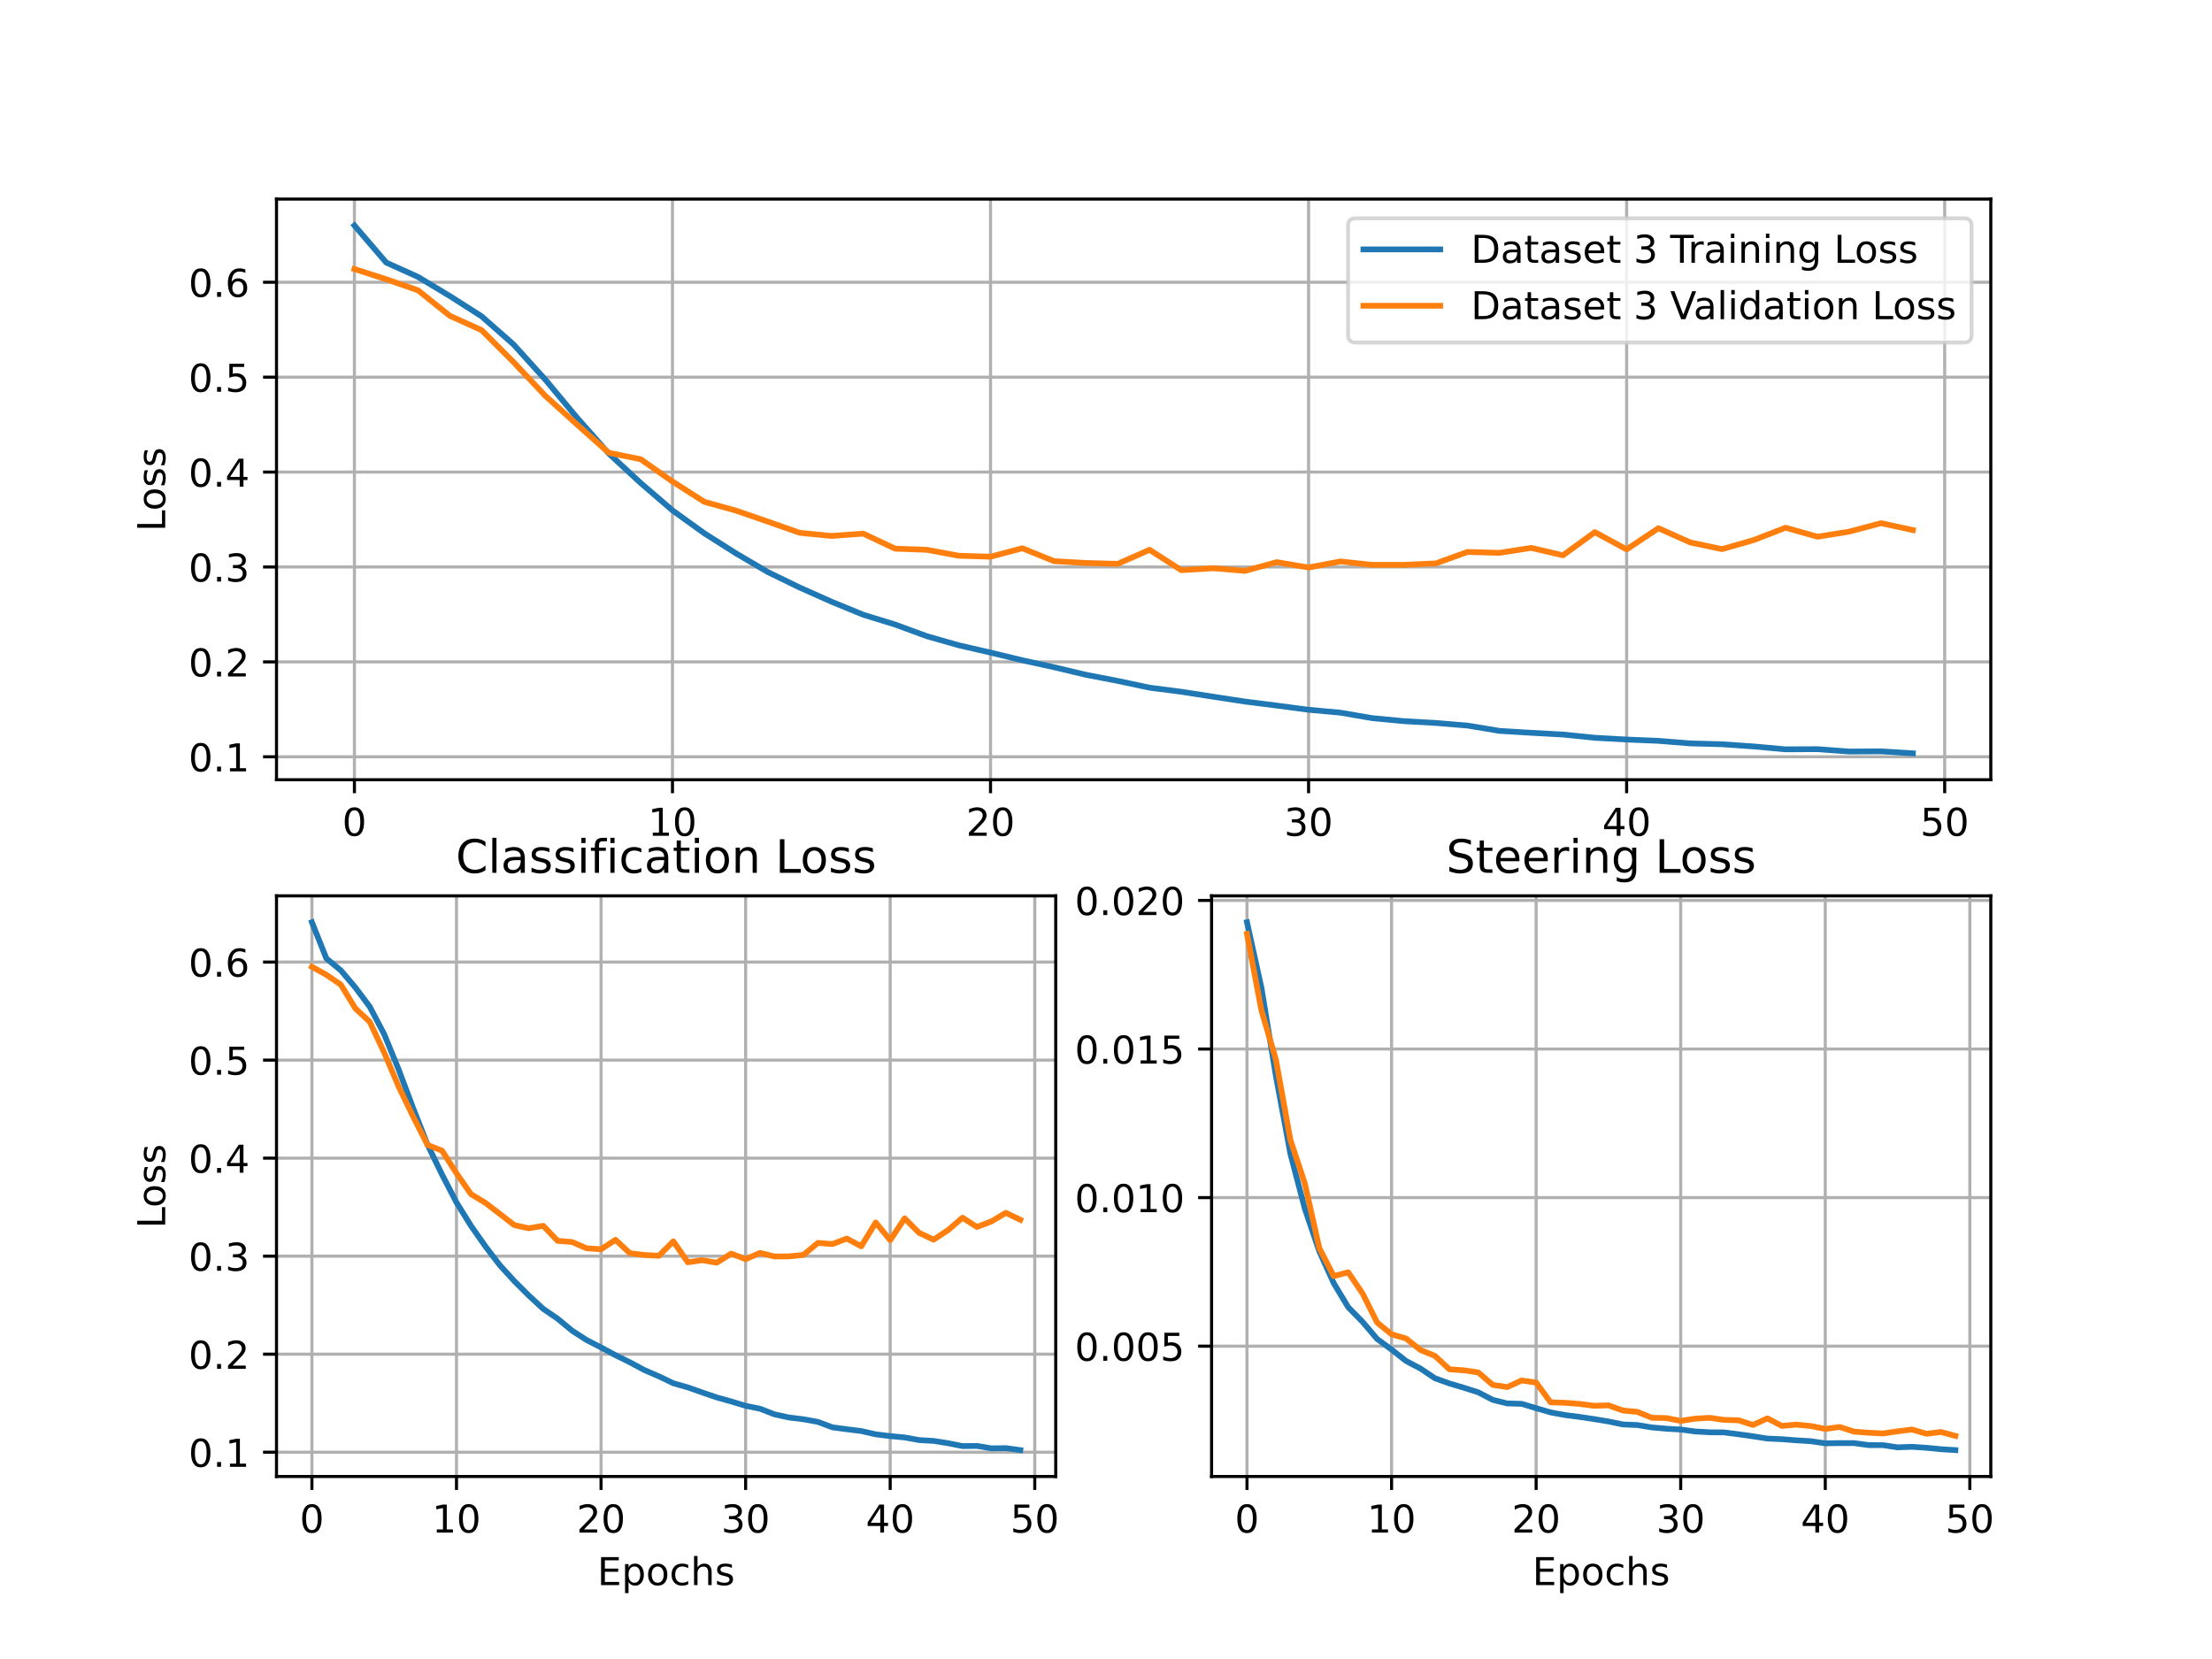 <?xml version="1.0" encoding="UTF-8" standalone="no"?>
<svg
   xmlns:dc="http://purl.org/dc/elements/1.1/"
   xmlns:cc="http://creativecommons.org/ns#"
   xmlns:rdf="http://www.w3.org/1999/02/22-rdf-syntax-ns#"
   xmlns:svg="http://www.w3.org/2000/svg"
   xmlns="http://www.w3.org/2000/svg"
   xmlns:xlink="http://www.w3.org/1999/xlink"
   xmlns:sodipodi="http://sodipodi.sourceforge.net/DTD/sodipodi-0.dtd"
   xmlns:inkscape="http://www.inkscape.org/namespaces/inkscape"
   inkscape:version="1.0 (1.0+r73+1)"
   sodipodi:docname="categoricalcrossds32nn.svg"
   id="svg980"
   width="576pt"
   viewBox="0 0 576 432"
   version="1.1"
   height="432pt">
  <sodipodi:namedview
     inkscape:current-layer="svg980"
     inkscape:window-maximized="0"
     inkscape:window-y="0"
     inkscape:window-x="0"
     inkscape:cy="288"
     inkscape:cx="384"
     inkscape:zoom="1.0607639"
     showgrid="false"
     id="namedview982"
     inkscape:window-height="500"
     inkscape:window-width="758"
     inkscape:pageshadow="2"
     inkscape:pageopacity="0"
     guidetolerance="10"
     gridtolerance="10"
     objecttolerance="10"
     borderopacity="1"
     bordercolor="#666666"
     pagecolor="#ffffff" />
  <defs
     id="defs4">
    <style
       id="style2"
       type="text/css">
*{stroke-linecap:butt;stroke-linejoin:round;}
  </style>
  </defs>
  <g
     id="figure_1">
    <g
       id="patch_1">
      <path
         id="path6"
         style="fill:#ffffff;"
         d="M 0 432  L 576 432  L 576 0  L 0 0  z " />
    </g>
    <g
       id="axes_1">
      <g
         id="patch_2">
        <path
           id="path9"
           style="fill:#ffffff;"
           d="M 72 203.04  L 518.4 203.04  L 518.4 51.84  L 72 51.84  z " />
      </g>
      <g
         id="matplotlib.axis_1">
        <g
           id="xtick_1">
          <g
             id="line2d_1">
            <path
               id="path12"
               style="fill:none;stroke:#b0b0b0;stroke-linecap:square;stroke-width:0.8;"
               d="M 92.291 203.04  L 92.291 51.84  "
               clip-path="url(#p32a6ab50cc)" />
          </g>
          <g
             id="line2d_2">
            <defs
               id="defs16">
              <path
                 style="stroke:#000000;stroke-width:0.8;"
                 id="m40d3f64035"
                 d="M 0 0  L 0 3.5  " />
            </defs>
            <g
               id="g20">
              <use
                 id="use18"
                 y="203.04"
                 xlink:href="#m40d3f64035"
                 x="92.291"
                 style="stroke:#000000;stroke-width:0.8;" />
            </g>
          </g>
          <g
             id="text_1">
            <!-- 0 -->
            <defs
               id="defs24">
              <path
                 id="DejaVuSans-48"
                 d="M 31.781 66.406  Q 24.172 66.406 20.328 58.906  Q 16.5 51.422 16.5 36.375  Q 16.5 21.391 20.328 13.891  Q 24.172 6.391 31.781 6.391  Q 39.453 6.391 43.281 13.891  Q 47.125 21.391 47.125 36.375  Q 47.125 51.422 43.281 58.906  Q 39.453 66.406 31.781 66.406  z M 31.781 74.219  Q 44.047 74.219 50.516 64.516  Q 56.984 54.828 56.984 36.375  Q 56.984 17.969 50.516 8.266  Q 44.047 -1.422 31.781 -1.422  Q 19.531 -1.422 13.062 8.266  Q 6.594 17.969 6.594 36.375  Q 6.594 54.828 13.062 64.516  Q 19.531 74.219 31.781 74.219  z " />
            </defs>
            <g
               id="g28"
               transform="translate(89.11 217.638)scale(0.1 -0.1)">
              <use
                 id="use26"
                 xlink:href="#DejaVuSans-48" />
            </g>
          </g>
        </g>
        <g
           id="xtick_2">
          <g
             id="line2d_3">
            <path
               id="path32"
               style="fill:none;stroke:#b0b0b0;stroke-linecap:square;stroke-width:0.8;"
               d="M 175.111 203.04  L 175.111 51.84  "
               clip-path="url(#p32a6ab50cc)" />
          </g>
          <g
             id="line2d_4">
            <g
               id="g37">
              <use
                 id="use35"
                 y="203.04"
                 xlink:href="#m40d3f64035"
                 x="175.111"
                 style="stroke:#000000;stroke-width:0.8;" />
            </g>
          </g>
          <g
             id="text_2">
            <!-- 10 -->
            <defs
               id="defs41">
              <path
                 id="DejaVuSans-49"
                 d="M 12.406 8.297  L 28.516 8.297  L 28.516 63.922  L 10.984 60.406  L 10.984 69.391  L 28.422 72.906  L 38.281 72.906  L 38.281 8.297  L 54.391 8.297  L 54.391 0  L 12.406 0  z " />
            </defs>
            <g
               id="g47"
               transform="translate(168.748 217.638)scale(0.1 -0.1)">
              <use
                 id="use43"
                 xlink:href="#DejaVuSans-49" />
              <use
                 id="use45"
                 xlink:href="#DejaVuSans-48"
                 x="63.623" />
            </g>
          </g>
        </g>
        <g
           id="xtick_3">
          <g
             id="line2d_5">
            <path
               id="path51"
               style="fill:none;stroke:#b0b0b0;stroke-linecap:square;stroke-width:0.8;"
               d="M 257.931 203.04  L 257.931 51.84  "
               clip-path="url(#p32a6ab50cc)" />
          </g>
          <g
             id="line2d_6">
            <g
               id="g56">
              <use
                 id="use54"
                 y="203.04"
                 xlink:href="#m40d3f64035"
                 x="257.931"
                 style="stroke:#000000;stroke-width:0.8;" />
            </g>
          </g>
          <g
             id="text_3">
            <!-- 20 -->
            <defs
               id="defs60">
              <path
                 id="DejaVuSans-50"
                 d="M 19.188 8.297  L 53.609 8.297  L 53.609 0  L 7.328 0  L 7.328 8.297  Q 12.938 14.109 22.625 23.891  Q 32.328 33.688 34.812 36.531  Q 39.547 41.844 41.422 45.531  Q 43.312 49.219 43.312 52.781  Q 43.312 58.594 39.234 62.25  Q 35.156 65.922 28.609 65.922  Q 23.969 65.922 18.812 64.312  Q 13.672 62.703 7.812 59.422  L 7.812 69.391  Q 13.766 71.781 18.938 73  Q 24.125 74.219 28.422 74.219  Q 39.75 74.219 46.484 68.547  Q 53.219 62.891 53.219 53.422  Q 53.219 48.922 51.531 44.891  Q 49.859 40.875 45.406 35.406  Q 44.188 33.984 37.641 27.219  Q 31.109 20.453 19.188 8.297  z " />
            </defs>
            <g
               id="g66"
               transform="translate(251.568 217.638)scale(0.1 -0.1)">
              <use
                 id="use62"
                 xlink:href="#DejaVuSans-50" />
              <use
                 id="use64"
                 xlink:href="#DejaVuSans-48"
                 x="63.623" />
            </g>
          </g>
        </g>
        <g
           id="xtick_4">
          <g
             id="line2d_7">
            <path
               id="path70"
               style="fill:none;stroke:#b0b0b0;stroke-linecap:square;stroke-width:0.8;"
               d="M 340.751 203.04  L 340.751 51.84  "
               clip-path="url(#p32a6ab50cc)" />
          </g>
          <g
             id="line2d_8">
            <g
               id="g75">
              <use
                 id="use73"
                 y="203.04"
                 xlink:href="#m40d3f64035"
                 x="340.751"
                 style="stroke:#000000;stroke-width:0.8;" />
            </g>
          </g>
          <g
             id="text_4">
            <!-- 30 -->
            <defs
               id="defs79">
              <path
                 id="DejaVuSans-51"
                 d="M 40.578 39.312  Q 47.656 37.797 51.625 33  Q 55.609 28.219 55.609 21.188  Q 55.609 10.406 48.188 4.484  Q 40.766 -1.422 27.094 -1.422  Q 22.516 -1.422 17.656 -0.516  Q 12.797 0.391 7.625 2.203  L 7.625 11.719  Q 11.719 9.328 16.594 8.109  Q 21.484 6.891 26.812 6.891  Q 36.078 6.891 40.938 10.547  Q 45.797 14.203 45.797 21.188  Q 45.797 27.641 41.281 31.266  Q 36.766 34.906 28.719 34.906  L 20.219 34.906  L 20.219 43.016  L 29.109 43.016  Q 36.375 43.016 40.234 45.922  Q 44.094 48.828 44.094 54.297  Q 44.094 59.906 40.109 62.906  Q 36.141 65.922 28.719 65.922  Q 24.656 65.922 20.016 65.031  Q 15.375 64.156 9.812 62.312  L 9.812 71.094  Q 15.438 72.656 20.344 73.438  Q 25.25 74.219 29.594 74.219  Q 40.828 74.219 47.359 69.109  Q 53.906 64.016 53.906 55.328  Q 53.906 49.266 50.438 45.094  Q 46.969 40.922 40.578 39.312  z " />
            </defs>
            <g
               id="g85"
               transform="translate(334.389 217.638)scale(0.1 -0.1)">
              <use
                 id="use81"
                 xlink:href="#DejaVuSans-51" />
              <use
                 id="use83"
                 xlink:href="#DejaVuSans-48"
                 x="63.623" />
            </g>
          </g>
        </g>
        <g
           id="xtick_5">
          <g
             id="line2d_9">
            <path
               id="path89"
               style="fill:none;stroke:#b0b0b0;stroke-linecap:square;stroke-width:0.8;"
               d="M 423.571 203.04  L 423.571 51.84  "
               clip-path="url(#p32a6ab50cc)" />
          </g>
          <g
             id="line2d_10">
            <g
               id="g94">
              <use
                 id="use92"
                 y="203.04"
                 xlink:href="#m40d3f64035"
                 x="423.571"
                 style="stroke:#000000;stroke-width:0.8;" />
            </g>
          </g>
          <g
             id="text_5">
            <!-- 40 -->
            <defs
               id="defs98">
              <path
                 id="DejaVuSans-52"
                 d="M 37.797 64.312  L 12.891 25.391  L 37.797 25.391  z M 35.203 72.906  L 47.609 72.906  L 47.609 25.391  L 58.016 25.391  L 58.016 17.188  L 47.609 17.188  L 47.609 0  L 37.797 0  L 37.797 17.188  L 4.891 17.188  L 4.891 26.703  z " />
            </defs>
            <g
               id="g104"
               transform="translate(417.209 217.638)scale(0.1 -0.1)">
              <use
                 id="use100"
                 xlink:href="#DejaVuSans-52" />
              <use
                 id="use102"
                 xlink:href="#DejaVuSans-48"
                 x="63.623" />
            </g>
          </g>
        </g>
        <g
           id="xtick_6">
          <g
             id="line2d_11">
            <path
               id="path108"
               style="fill:none;stroke:#b0b0b0;stroke-linecap:square;stroke-width:0.8;"
               d="M 506.391 203.04  L 506.391 51.84  "
               clip-path="url(#p32a6ab50cc)" />
          </g>
          <g
             id="line2d_12">
            <g
               id="g113">
              <use
                 id="use111"
                 y="203.04"
                 xlink:href="#m40d3f64035"
                 x="506.391"
                 style="stroke:#000000;stroke-width:0.8;" />
            </g>
          </g>
          <g
             id="text_6">
            <!-- 50 -->
            <defs
               id="defs117">
              <path
                 id="DejaVuSans-53"
                 d="M 10.797 72.906  L 49.516 72.906  L 49.516 64.594  L 19.828 64.594  L 19.828 46.734  Q 21.969 47.469 24.109 47.828  Q 26.266 48.188 28.422 48.188  Q 40.625 48.188 47.75 41.5  Q 54.891 34.812 54.891 23.391  Q 54.891 11.625 47.562 5.094  Q 40.234 -1.422 26.906 -1.422  Q 22.312 -1.422 17.547 -0.641  Q 12.797 0.141 7.719 1.703  L 7.719 11.625  Q 12.109 9.234 16.797 8.062  Q 21.484 6.891 26.703 6.891  Q 35.156 6.891 40.078 11.328  Q 45.016 15.766 45.016 23.391  Q 45.016 31 40.078 35.438  Q 35.156 39.891 26.703 39.891  Q 22.75 39.891 18.812 39.016  Q 14.891 38.141 10.797 36.281  z " />
            </defs>
            <g
               id="g123"
               transform="translate(500.029 217.638)scale(0.1 -0.1)">
              <use
                 id="use119"
                 xlink:href="#DejaVuSans-53" />
              <use
                 id="use121"
                 xlink:href="#DejaVuSans-48"
                 x="63.623" />
            </g>
          </g>
        </g>
      </g>
      <g
         id="matplotlib.axis_2">
        <g
           id="ytick_1">
          <g
             id="line2d_13">
            <path
               id="path128"
               style="fill:none;stroke:#b0b0b0;stroke-linecap:square;stroke-width:0.8;"
               d="M 72 197.064  L 518.4 197.064  "
               clip-path="url(#p32a6ab50cc)" />
          </g>
          <g
             id="line2d_14">
            <defs
               id="defs132">
              <path
                 style="stroke:#000000;stroke-width:0.8;"
                 id="mc86129091d"
                 d="M 0 0  L -3.5 0  " />
            </defs>
            <g
               id="g136">
              <use
                 id="use134"
                 y="197.064"
                 xlink:href="#mc86129091d"
                 x="72"
                 style="stroke:#000000;stroke-width:0.8;" />
            </g>
          </g>
          <g
             id="text_7">
            <!-- 0.1 -->
            <defs
               id="defs140">
              <path
                 id="DejaVuSans-46"
                 d="M 10.688 12.406  L 21 12.406  L 21 0  L 10.688 0  z " />
            </defs>
            <g
               id="g148"
               transform="translate(49.097 200.864)scale(0.1 -0.1)">
              <use
                 id="use142"
                 xlink:href="#DejaVuSans-48" />
              <use
                 id="use144"
                 xlink:href="#DejaVuSans-46"
                 x="63.623" />
              <use
                 id="use146"
                 xlink:href="#DejaVuSans-49"
                 x="95.41" />
            </g>
          </g>
        </g>
        <g
           id="ytick_2">
          <g
             id="line2d_15">
            <path
               id="path152"
               style="fill:none;stroke:#b0b0b0;stroke-linecap:square;stroke-width:0.8;"
               d="M 72 172.352  L 518.4 172.352  "
               clip-path="url(#p32a6ab50cc)" />
          </g>
          <g
             id="line2d_16">
            <g
               id="g157">
              <use
                 id="use155"
                 y="172.352"
                 xlink:href="#mc86129091d"
                 x="72"
                 style="stroke:#000000;stroke-width:0.8;" />
            </g>
          </g>
          <g
             id="text_8">
            <!-- 0.2 -->
            <g
               id="g166"
               transform="translate(49.097 176.151)scale(0.1 -0.1)">
              <use
                 id="use160"
                 xlink:href="#DejaVuSans-48" />
              <use
                 id="use162"
                 xlink:href="#DejaVuSans-46"
                 x="63.623" />
              <use
                 id="use164"
                 xlink:href="#DejaVuSans-50"
                 x="95.41" />
            </g>
          </g>
        </g>
        <g
           id="ytick_3">
          <g
             id="line2d_17">
            <path
               id="path170"
               style="fill:none;stroke:#b0b0b0;stroke-linecap:square;stroke-width:0.8;"
               d="M 72 147.639  L 518.4 147.639  "
               clip-path="url(#p32a6ab50cc)" />
          </g>
          <g
             id="line2d_18">
            <g
               id="g175">
              <use
                 id="use173"
                 y="147.639"
                 xlink:href="#mc86129091d"
                 x="72"
                 style="stroke:#000000;stroke-width:0.8;" />
            </g>
          </g>
          <g
             id="text_9">
            <!-- 0.3 -->
            <g
               id="g184"
               transform="translate(49.097 151.438)scale(0.1 -0.1)">
              <use
                 id="use178"
                 xlink:href="#DejaVuSans-48" />
              <use
                 id="use180"
                 xlink:href="#DejaVuSans-46"
                 x="63.623" />
              <use
                 id="use182"
                 xlink:href="#DejaVuSans-51"
                 x="95.41" />
            </g>
          </g>
        </g>
        <g
           id="ytick_4">
          <g
             id="line2d_19">
            <path
               id="path188"
               style="fill:none;stroke:#b0b0b0;stroke-linecap:square;stroke-width:0.8;"
               d="M 72 122.926  L 518.4 122.926  "
               clip-path="url(#p32a6ab50cc)" />
          </g>
          <g
             id="line2d_20">
            <g
               id="g193">
              <use
                 id="use191"
                 y="122.926"
                 xlink:href="#mc86129091d"
                 x="72"
                 style="stroke:#000000;stroke-width:0.8;" />
            </g>
          </g>
          <g
             id="text_10">
            <!-- 0.4 -->
            <g
               id="g202"
               transform="translate(49.097 126.725)scale(0.1 -0.1)">
              <use
                 id="use196"
                 xlink:href="#DejaVuSans-48" />
              <use
                 id="use198"
                 xlink:href="#DejaVuSans-46"
                 x="63.623" />
              <use
                 id="use200"
                 xlink:href="#DejaVuSans-52"
                 x="95.41" />
            </g>
          </g>
        </g>
        <g
           id="ytick_5">
          <g
             id="line2d_21">
            <path
               id="path206"
               style="fill:none;stroke:#b0b0b0;stroke-linecap:square;stroke-width:0.8;"
               d="M 72 98.213  L 518.4 98.213  "
               clip-path="url(#p32a6ab50cc)" />
          </g>
          <g
             id="line2d_22">
            <g
               id="g211">
              <use
                 id="use209"
                 y="98.213"
                 xlink:href="#mc86129091d"
                 x="72"
                 style="stroke:#000000;stroke-width:0.8;" />
            </g>
          </g>
          <g
             id="text_11">
            <!-- 0.5 -->
            <g
               id="g220"
               transform="translate(49.097 102.012)scale(0.1 -0.1)">
              <use
                 id="use214"
                 xlink:href="#DejaVuSans-48" />
              <use
                 id="use216"
                 xlink:href="#DejaVuSans-46"
                 x="63.623" />
              <use
                 id="use218"
                 xlink:href="#DejaVuSans-53"
                 x="95.41" />
            </g>
          </g>
        </g>
        <g
           id="ytick_6">
          <g
             id="line2d_23">
            <path
               id="path224"
               style="fill:none;stroke:#b0b0b0;stroke-linecap:square;stroke-width:0.8;"
               d="M 72 73.5  L 518.4 73.5  "
               clip-path="url(#p32a6ab50cc)" />
          </g>
          <g
             id="line2d_24">
            <g
               id="g229">
              <use
                 id="use227"
                 y="73.5"
                 xlink:href="#mc86129091d"
                 x="72"
                 style="stroke:#000000;stroke-width:0.8;" />
            </g>
          </g>
          <g
             id="text_12">
            <!-- 0.6 -->
            <defs
               id="defs233">
              <path
                 id="DejaVuSans-54"
                 d="M 33.016 40.375  Q 26.375 40.375 22.484 35.828  Q 18.609 31.297 18.609 23.391  Q 18.609 15.531 22.484 10.953  Q 26.375 6.391 33.016 6.391  Q 39.656 6.391 43.531 10.953  Q 47.406 15.531 47.406 23.391  Q 47.406 31.297 43.531 35.828  Q 39.656 40.375 33.016 40.375  z M 52.594 71.297  L 52.594 62.312  Q 48.875 64.062 45.094 64.984  Q 41.312 65.922 37.594 65.922  Q 27.828 65.922 22.672 59.328  Q 17.531 52.734 16.797 39.406  Q 19.672 43.656 24.016 45.922  Q 28.375 48.188 33.594 48.188  Q 44.578 48.188 50.953 41.516  Q 57.328 34.859 57.328 23.391  Q 57.328 12.156 50.688 5.359  Q 44.047 -1.422 33.016 -1.422  Q 20.359 -1.422 13.672 8.266  Q 6.984 17.969 6.984 36.375  Q 6.984 53.656 15.188 63.938  Q 23.391 74.219 37.203 74.219  Q 40.922 74.219 44.703 73.484  Q 48.484 72.75 52.594 71.297  z " />
            </defs>
            <g
               id="g241"
               transform="translate(49.097 77.299)scale(0.1 -0.1)">
              <use
                 id="use235"
                 xlink:href="#DejaVuSans-48" />
              <use
                 id="use237"
                 xlink:href="#DejaVuSans-46"
                 x="63.623" />
              <use
                 id="use239"
                 xlink:href="#DejaVuSans-54"
                 x="95.41" />
            </g>
          </g>
        </g>
        <g
           id="text_13">
          <!-- Loss -->
          <defs
             id="defs248">
            <path
               id="DejaVuSans-76"
               d="M 9.812 72.906  L 19.672 72.906  L 19.672 8.297  L 55.172 8.297  L 55.172 0  L 9.812 0  z " />
            <path
               id="DejaVuSans-111"
               d="M 30.609 48.391  Q 23.391 48.391 19.188 42.75  Q 14.984 37.109 14.984 27.297  Q 14.984 17.484 19.156 11.844  Q 23.344 6.203 30.609 6.203  Q 37.797 6.203 41.984 11.859  Q 46.188 17.531 46.188 27.297  Q 46.188 37.016 41.984 42.703  Q 37.797 48.391 30.609 48.391  z M 30.609 56  Q 42.328 56 49.016 48.375  Q 55.719 40.766 55.719 27.297  Q 55.719 13.875 49.016 6.219  Q 42.328 -1.422 30.609 -1.422  Q 18.844 -1.422 12.172 6.219  Q 5.516 13.875 5.516 27.297  Q 5.516 40.766 12.172 48.375  Q 18.844 56 30.609 56  z " />
            <path
               id="DejaVuSans-115"
               d="M 44.281 53.078  L 44.281 44.578  Q 40.484 46.531 36.375 47.5  Q 32.281 48.484 27.875 48.484  Q 21.188 48.484 17.844 46.438  Q 14.5 44.391 14.5 40.281  Q 14.5 37.156 16.891 35.375  Q 19.281 33.594 26.516 31.984  L 29.594 31.297  Q 39.156 29.25 43.188 25.516  Q 47.219 21.781 47.219 15.094  Q 47.219 7.469 41.188 3.016  Q 35.156 -1.422 24.609 -1.422  Q 20.219 -1.422 15.453 -0.562  Q 10.688 0.297 5.422 2  L 5.422 11.281  Q 10.406 8.688 15.234 7.391  Q 20.062 6.109 24.812 6.109  Q 31.156 6.109 34.562 8.281  Q 37.984 10.453 37.984 14.406  Q 37.984 18.062 35.516 20.016  Q 33.062 21.969 24.703 23.781  L 21.578 24.516  Q 13.234 26.266 9.516 29.906  Q 5.812 33.547 5.812 39.891  Q 5.812 47.609 11.281 51.797  Q 16.75 56 26.812 56  Q 31.781 56 36.172 55.266  Q 40.578 54.547 44.281 53.078  z " />
          </defs>
          <g
             id="g258"
             transform="translate(43.017 138.407)rotate(-90)scale(0.1 -0.1)">
            <use
               id="use250"
               xlink:href="#DejaVuSans-76" />
            <use
               id="use252"
               xlink:href="#DejaVuSans-111"
               x="53.963" />
            <use
               id="use254"
               xlink:href="#DejaVuSans-115"
               x="115.145" />
            <use
               id="use256"
               xlink:href="#DejaVuSans-115"
               x="167.244" />
          </g>
        </g>
      </g>
      <g
         id="line2d_25">
        <path
           id="path262"
           style="fill:none;stroke:#1f77b4;stroke-linecap:square;stroke-width:1.5;"
           d="M 92.291 58.713  L 100.573 68.374  L 108.855 72.115  L 117.137 77.089  L 125.419 82.377  L 133.701 89.67  L 141.983 98.828  L 150.265 108.785  L 158.547 118.114  L 166.829 125.771  L 175.111 132.904  L 183.393 138.865  L 191.675 144.111  L 199.957 148.971  L 208.239 152.995  L 216.521 156.68  L 224.803 160.082  L 233.085 162.629  L 241.367 165.669  L 249.649 168.027  L 257.931 169.933  L 266.213 171.932  L 274.495 173.748  L 282.777 175.712  L 291.059 177.306  L 299.341 179.072  L 307.623 180.133  L 315.905 181.419  L 324.187 182.682  L 332.469 183.728  L 340.751 184.823  L 349.033 185.577  L 357.315 187  L 365.597 187.789  L 373.879 188.257  L 382.161 188.941  L 390.443 190.318  L 398.725 190.82  L 407.007 191.272  L 415.289 192.114  L 423.571 192.573  L 431.853 192.916  L 440.135 193.577  L 448.417 193.8  L 456.699 194.376  L 464.981 195.125  L 473.263 195.082  L 481.545 195.698  L 489.827 195.651  L 498.109 196.167  "
           clip-path="url(#p32a6ab50cc)" />
      </g>
      <g
         id="line2d_26">
        <path
           id="path265"
           style="fill:none;stroke:#ff7f0e;stroke-linecap:square;stroke-width:1.5;"
           d="M 92.291 70.062  L 100.573 72.716  L 108.855 75.599  L 117.137 82.236  L 125.419 85.977  L 133.701 94.265  L 141.983 103.062  L 150.265 110.554  L 158.547 117.919  L 166.829 119.583  L 175.111 125.385  L 183.393 130.669  L 191.675 132.977  L 199.957 135.831  L 208.239 138.739  L 216.521 139.558  L 224.803 138.959  L 233.085 142.868  L 241.367 143.171  L 249.649 144.712  L 257.931 144.966  L 266.213 142.772  L 274.495 146.126  L 282.777 146.601  L 291.059 146.828  L 299.341 143.168  L 307.623 148.479  L 315.905 147.968  L 324.187 148.655  L 332.469 146.382  L 340.751 147.779  L 349.033 146.198  L 357.315 147.091  L 365.597 147.088  L 373.879 146.712  L 382.161 143.723  L 390.443 143.963  L 398.725 142.673  L 407.007 144.599  L 415.289 138.574  L 423.571 143.062  L 431.853 137.545  L 440.135 141.245  L 448.417 142.995  L 456.699 140.621  L 464.981 137.415  L 473.263 139.766  L 481.545 138.434  L 489.827 136.229  L 498.109 138.029  "
           clip-path="url(#p32a6ab50cc)" />
      </g>
      <g
         id="patch_3">
        <path
           id="path268"
           style="fill:none;stroke:#000000;stroke-linecap:square;stroke-linejoin:miter;stroke-width:0.8;"
           d="M 72 203.04  L 72 51.84  " />
      </g>
      <g
         id="patch_4">
        <path
           id="path271"
           style="fill:none;stroke:#000000;stroke-linecap:square;stroke-linejoin:miter;stroke-width:0.8;"
           d="M 518.4 203.04  L 518.4 51.84  " />
      </g>
      <g
         id="patch_5">
        <path
           id="path274"
           style="fill:none;stroke:#000000;stroke-linecap:square;stroke-linejoin:miter;stroke-width:0.8;"
           d="M 72 203.04  L 518.4 203.04  " />
      </g>
      <g
         id="patch_6">
        <path
           id="path277"
           style="fill:none;stroke:#000000;stroke-linecap:square;stroke-linejoin:miter;stroke-width:0.8;"
           d="M 72 51.84  L 518.4 51.84  " />
      </g>
      <g
         id="legend_1">
        <g
           id="patch_7">
          <path
             id="path280"
             style="fill:#ffffff;opacity:0.8;stroke:#cccccc;stroke-linejoin:miter;"
             d="M 353.028 89.196  L 511.4 89.196  Q 513.4 89.196 513.4 87.196  L 513.4 58.84  Q 513.4 56.84 511.4 56.84  L 353.028 56.84  Q 351.028 56.84 351.028 58.84  L 351.028 87.196  Q 351.028 89.196 353.028 89.196  z " />
        </g>
        <g
           id="line2d_27">
          <path
             id="path283"
             style="fill:none;stroke:#1f77b4;stroke-linecap:square;stroke-width:1.5;"
             d="M 355.028 64.938  L 375.028 64.938  " />
        </g>
        <g
           id="line2d_28" />
        <g
           id="text_14">
          <!-- Dataset 3 Training Loss -->
          <defs
             id="defs297">
            <path
               id="DejaVuSans-68"
               d="M 19.672 64.797  L 19.672 8.109  L 31.594 8.109  Q 46.688 8.109 53.688 14.938  Q 60.688 21.781 60.688 36.531  Q 60.688 51.172 53.688 57.984  Q 46.688 64.797 31.594 64.797  z M 9.812 72.906  L 30.078 72.906  Q 51.266 72.906 61.172 64.094  Q 71.094 55.281 71.094 36.531  Q 71.094 17.672 61.125 8.828  Q 51.172 0 30.078 0  L 9.812 0  z " />
            <path
               id="DejaVuSans-97"
               d="M 34.281 27.484  Q 23.391 27.484 19.188 25  Q 14.984 22.516 14.984 16.5  Q 14.984 11.719 18.141 8.906  Q 21.297 6.109 26.703 6.109  Q 34.188 6.109 38.703 11.406  Q 43.219 16.703 43.219 25.484  L 43.219 27.484  z M 52.203 31.203  L 52.203 0  L 43.219 0  L 43.219 8.297  Q 40.141 3.328 35.547 0.953  Q 30.953 -1.422 24.312 -1.422  Q 15.922 -1.422 10.953 3.297  Q 6 8.016 6 15.922  Q 6 25.141 12.172 29.828  Q 18.359 34.516 30.609 34.516  L 43.219 34.516  L 43.219 35.406  Q 43.219 41.609 39.141 45  Q 35.062 48.391 27.688 48.391  Q 23 48.391 18.547 47.266  Q 14.109 46.141 10.016 43.891  L 10.016 52.203  Q 14.938 54.109 19.578 55.047  Q 24.219 56 28.609 56  Q 40.484 56 46.344 49.844  Q 52.203 43.703 52.203 31.203  z " />
            <path
               id="DejaVuSans-116"
               d="M 18.312 70.219  L 18.312 54.688  L 36.812 54.688  L 36.812 47.703  L 18.312 47.703  L 18.312 18.016  Q 18.312 11.328 20.141 9.422  Q 21.969 7.516 27.594 7.516  L 36.812 7.516  L 36.812 0  L 27.594 0  Q 17.188 0 13.234 3.875  Q 9.281 7.766 9.281 18.016  L 9.281 47.703  L 2.688 47.703  L 2.688 54.688  L 9.281 54.688  L 9.281 70.219  z " />
            <path
               id="DejaVuSans-101"
               d="M 56.203 29.594  L 56.203 25.203  L 14.891 25.203  Q 15.484 15.922 20.484 11.062  Q 25.484 6.203 34.422 6.203  Q 39.594 6.203 44.453 7.469  Q 49.312 8.734 54.109 11.281  L 54.109 2.781  Q 49.266 0.734 44.188 -0.344  Q 39.109 -1.422 33.891 -1.422  Q 20.797 -1.422 13.156 6.188  Q 5.516 13.812 5.516 26.812  Q 5.516 40.234 12.766 48.109  Q 20.016 56 32.328 56  Q 43.359 56 49.781 48.891  Q 56.203 41.797 56.203 29.594  z M 47.219 32.234  Q 47.125 39.594 43.094 43.984  Q 39.062 48.391 32.422 48.391  Q 24.906 48.391 20.391 44.141  Q 15.875 39.891 15.188 32.172  z " />
            <path
               id="DejaVuSans-32" />
            <path
               id="DejaVuSans-84"
               d="M -0.297 72.906  L 61.375 72.906  L 61.375 64.594  L 35.5 64.594  L 35.5 0  L 25.594 0  L 25.594 64.594  L -0.297 64.594  z " />
            <path
               id="DejaVuSans-114"
               d="M 41.109 46.297  Q 39.594 47.172 37.812 47.578  Q 36.031 48 33.891 48  Q 26.266 48 22.188 43.047  Q 18.109 38.094 18.109 28.812  L 18.109 0  L 9.078 0  L 9.078 54.688  L 18.109 54.688  L 18.109 46.188  Q 20.953 51.172 25.484 53.578  Q 30.031 56 36.531 56  Q 37.453 56 38.578 55.875  Q 39.703 55.766 41.062 55.516  z " />
            <path
               id="DejaVuSans-105"
               d="M 9.422 54.688  L 18.406 54.688  L 18.406 0  L 9.422 0  z M 9.422 75.984  L 18.406 75.984  L 18.406 64.594  L 9.422 64.594  z " />
            <path
               id="DejaVuSans-110"
               d="M 54.891 33.016  L 54.891 0  L 45.906 0  L 45.906 32.719  Q 45.906 40.484 42.875 44.328  Q 39.844 48.188 33.797 48.188  Q 26.516 48.188 22.312 43.547  Q 18.109 38.922 18.109 30.906  L 18.109 0  L 9.078 0  L 9.078 54.688  L 18.109 54.688  L 18.109 46.188  Q 21.344 51.125 25.703 53.562  Q 30.078 56 35.797 56  Q 45.219 56 50.047 50.172  Q 54.891 44.344 54.891 33.016  z " />
            <path
               id="DejaVuSans-103"
               d="M 45.406 27.984  Q 45.406 37.75 41.375 43.109  Q 37.359 48.484 30.078 48.484  Q 22.859 48.484 18.828 43.109  Q 14.797 37.75 14.797 27.984  Q 14.797 18.266 18.828 12.891  Q 22.859 7.516 30.078 7.516  Q 37.359 7.516 41.375 12.891  Q 45.406 18.266 45.406 27.984  z M 54.391 6.781  Q 54.391 -7.172 48.188 -13.984  Q 42 -20.797 29.203 -20.797  Q 24.469 -20.797 20.266 -20.094  Q 16.062 -19.391 12.109 -17.922  L 12.109 -9.188  Q 16.062 -11.328 19.922 -12.344  Q 23.781 -13.375 27.781 -13.375  Q 36.625 -13.375 41.016 -8.766  Q 45.406 -4.156 45.406 5.172  L 45.406 9.625  Q 42.625 4.781 38.281 2.391  Q 33.938 0 27.875 0  Q 17.828 0 11.672 7.656  Q 5.516 15.328 5.516 27.984  Q 5.516 40.672 11.672 48.328  Q 17.828 56 27.875 56  Q 33.938 56 38.281 53.609  Q 42.625 51.219 45.406 46.391  L 45.406 54.688  L 54.391 54.688  z " />
          </defs>
          <g
             id="g345"
             transform="translate(383.028 68.438)scale(0.1 -0.1)">
            <use
               id="use299"
               xlink:href="#DejaVuSans-68" />
            <use
               id="use301"
               xlink:href="#DejaVuSans-97"
               x="77.002" />
            <use
               id="use303"
               xlink:href="#DejaVuSans-116"
               x="138.281" />
            <use
               id="use305"
               xlink:href="#DejaVuSans-97"
               x="177.49" />
            <use
               id="use307"
               xlink:href="#DejaVuSans-115"
               x="238.77" />
            <use
               id="use309"
               xlink:href="#DejaVuSans-101"
               x="290.869" />
            <use
               id="use311"
               xlink:href="#DejaVuSans-116"
               x="352.393" />
            <use
               id="use313"
               xlink:href="#DejaVuSans-32"
               x="391.602" />
            <use
               id="use315"
               xlink:href="#DejaVuSans-51"
               x="423.389" />
            <use
               id="use317"
               xlink:href="#DejaVuSans-32"
               x="487.012" />
            <use
               id="use319"
               xlink:href="#DejaVuSans-84"
               x="518.799" />
            <use
               id="use321"
               xlink:href="#DejaVuSans-114"
               x="565.133" />
            <use
               id="use323"
               xlink:href="#DejaVuSans-97"
               x="606.246" />
            <use
               id="use325"
               xlink:href="#DejaVuSans-105"
               x="667.525" />
            <use
               id="use327"
               xlink:href="#DejaVuSans-110"
               x="695.309" />
            <use
               id="use329"
               xlink:href="#DejaVuSans-105"
               x="758.688" />
            <use
               id="use331"
               xlink:href="#DejaVuSans-110"
               x="786.471" />
            <use
               id="use333"
               xlink:href="#DejaVuSans-103"
               x="849.85" />
            <use
               id="use335"
               xlink:href="#DejaVuSans-32"
               x="913.326" />
            <use
               id="use337"
               xlink:href="#DejaVuSans-76"
               x="945.113" />
            <use
               id="use339"
               xlink:href="#DejaVuSans-111"
               x="999.076" />
            <use
               id="use341"
               xlink:href="#DejaVuSans-115"
               x="1060.258" />
            <use
               id="use343"
               xlink:href="#DejaVuSans-115"
               x="1112.357" />
          </g>
        </g>
        <g
           id="line2d_29">
          <path
             id="path348"
             style="fill:none;stroke:#ff7f0e;stroke-linecap:square;stroke-width:1.5;"
             d="M 355.028 79.617  L 375.028 79.617  " />
        </g>
        <g
           id="line2d_30" />
        <g
           id="text_15">
          <!-- Dataset 3 Validation Loss -->
          <defs
             id="defs355">
            <path
               id="DejaVuSans-86"
               d="M 28.609 0  L 0.781 72.906  L 11.078 72.906  L 34.188 11.531  L 57.328 72.906  L 67.578 72.906  L 39.797 0  z " />
            <path
               id="DejaVuSans-108"
               d="M 9.422 75.984  L 18.406 75.984  L 18.406 0  L 9.422 0  z " />
            <path
               id="DejaVuSans-100"
               d="M 45.406 46.391  L 45.406 75.984  L 54.391 75.984  L 54.391 0  L 45.406 0  L 45.406 8.203  Q 42.578 3.328 38.25 0.953  Q 33.938 -1.422 27.875 -1.422  Q 17.969 -1.422 11.734 6.484  Q 5.516 14.406 5.516 27.297  Q 5.516 40.188 11.734 48.094  Q 17.969 56 27.875 56  Q 33.938 56 38.25 53.625  Q 42.578 51.266 45.406 46.391  z M 14.797 27.297  Q 14.797 17.391 18.875 11.75  Q 22.953 6.109 30.078 6.109  Q 37.203 6.109 41.297 11.75  Q 45.406 17.391 45.406 27.297  Q 45.406 37.203 41.297 42.844  Q 37.203 48.484 30.078 48.484  Q 22.953 48.484 18.875 42.844  Q 14.797 37.203 14.797 27.297  z " />
          </defs>
          <g
             id="g407"
             transform="translate(383.028 83.117)scale(0.1 -0.1)">
            <use
               id="use357"
               xlink:href="#DejaVuSans-68" />
            <use
               id="use359"
               xlink:href="#DejaVuSans-97"
               x="77.002" />
            <use
               id="use361"
               xlink:href="#DejaVuSans-116"
               x="138.281" />
            <use
               id="use363"
               xlink:href="#DejaVuSans-97"
               x="177.49" />
            <use
               id="use365"
               xlink:href="#DejaVuSans-115"
               x="238.77" />
            <use
               id="use367"
               xlink:href="#DejaVuSans-101"
               x="290.869" />
            <use
               id="use369"
               xlink:href="#DejaVuSans-116"
               x="352.393" />
            <use
               id="use371"
               xlink:href="#DejaVuSans-32"
               x="391.602" />
            <use
               id="use373"
               xlink:href="#DejaVuSans-51"
               x="423.389" />
            <use
               id="use375"
               xlink:href="#DejaVuSans-32"
               x="487.012" />
            <use
               id="use377"
               xlink:href="#DejaVuSans-86"
               x="518.799" />
            <use
               id="use379"
               xlink:href="#DejaVuSans-97"
               x="579.457" />
            <use
               id="use381"
               xlink:href="#DejaVuSans-108"
               x="640.736" />
            <use
               id="use383"
               xlink:href="#DejaVuSans-105"
               x="668.52" />
            <use
               id="use385"
               xlink:href="#DejaVuSans-100"
               x="696.303" />
            <use
               id="use387"
               xlink:href="#DejaVuSans-97"
               x="759.779" />
            <use
               id="use389"
               xlink:href="#DejaVuSans-116"
               x="821.059" />
            <use
               id="use391"
               xlink:href="#DejaVuSans-105"
               x="860.268" />
            <use
               id="use393"
               xlink:href="#DejaVuSans-111"
               x="888.051" />
            <use
               id="use395"
               xlink:href="#DejaVuSans-110"
               x="949.232" />
            <use
               id="use397"
               xlink:href="#DejaVuSans-32"
               x="1012.611" />
            <use
               id="use399"
               xlink:href="#DejaVuSans-76"
               x="1044.398" />
            <use
               id="use401"
               xlink:href="#DejaVuSans-111"
               x="1098.361" />
            <use
               id="use403"
               xlink:href="#DejaVuSans-115"
               x="1159.543" />
            <use
               id="use405"
               xlink:href="#DejaVuSans-115"
               x="1211.643" />
          </g>
        </g>
      </g>
    </g>
    <g
       id="axes_2">
      <g
         id="patch_8">
        <path
           id="path412"
           style="fill:#ffffff;"
           d="M 72 384.48  L 274.909 384.48  L 274.909 233.28  L 72 233.28  z " />
      </g>
      <g
         id="matplotlib.axis_3">
        <g
           id="xtick_7">
          <g
             id="line2d_31">
            <path
               id="path415"
               style="fill:none;stroke:#b0b0b0;stroke-linecap:square;stroke-width:0.8;"
               d="M 81.223 384.48  L 81.223 233.28  "
               clip-path="url(#pcfb8d14100)" />
          </g>
          <g
             id="line2d_32">
            <g
               id="g420">
              <use
                 id="use418"
                 y="384.48"
                 xlink:href="#m40d3f64035"
                 x="81.223"
                 style="stroke:#000000;stroke-width:0.8;" />
            </g>
          </g>
          <g
             id="text_16">
            <!-- 0 -->
            <g
               id="g425"
               transform="translate(78.042 399.078)scale(0.1 -0.1)">
              <use
                 id="use423"
                 xlink:href="#DejaVuSans-48" />
            </g>
          </g>
        </g>
        <g
           id="xtick_8">
          <g
             id="line2d_33">
            <path
               id="path429"
               style="fill:none;stroke:#b0b0b0;stroke-linecap:square;stroke-width:0.8;"
               d="M 118.869 384.48  L 118.869 233.28  "
               clip-path="url(#pcfb8d14100)" />
          </g>
          <g
             id="line2d_34">
            <g
               id="g434">
              <use
                 id="use432"
                 y="384.48"
                 xlink:href="#m40d3f64035"
                 x="118.869"
                 style="stroke:#000000;stroke-width:0.8;" />
            </g>
          </g>
          <g
             id="text_17">
            <!-- 10 -->
            <g
               id="g441"
               transform="translate(112.506 399.078)scale(0.1 -0.1)">
              <use
                 id="use437"
                 xlink:href="#DejaVuSans-49" />
              <use
                 id="use439"
                 xlink:href="#DejaVuSans-48"
                 x="63.623" />
            </g>
          </g>
        </g>
        <g
           id="xtick_9">
          <g
             id="line2d_35">
            <path
               id="path445"
               style="fill:none;stroke:#b0b0b0;stroke-linecap:square;stroke-width:0.8;"
               d="M 156.514 384.48  L 156.514 233.28  "
               clip-path="url(#pcfb8d14100)" />
          </g>
          <g
             id="line2d_36">
            <g
               id="g450">
              <use
                 id="use448"
                 y="384.48"
                 xlink:href="#m40d3f64035"
                 x="156.514"
                 style="stroke:#000000;stroke-width:0.8;" />
            </g>
          </g>
          <g
             id="text_18">
            <!-- 20 -->
            <g
               id="g457"
               transform="translate(150.152 399.078)scale(0.1 -0.1)">
              <use
                 id="use453"
                 xlink:href="#DejaVuSans-50" />
              <use
                 id="use455"
                 xlink:href="#DejaVuSans-48"
                 x="63.623" />
            </g>
          </g>
        </g>
        <g
           id="xtick_10">
          <g
             id="line2d_37">
            <path
               id="path461"
               style="fill:none;stroke:#b0b0b0;stroke-linecap:square;stroke-width:0.8;"
               d="M 194.16 384.48  L 194.16 233.28  "
               clip-path="url(#pcfb8d14100)" />
          </g>
          <g
             id="line2d_38">
            <g
               id="g466">
              <use
                 id="use464"
                 y="384.48"
                 xlink:href="#m40d3f64035"
                 x="194.16"
                 style="stroke:#000000;stroke-width:0.8;" />
            </g>
          </g>
          <g
             id="text_19">
            <!-- 30 -->
            <g
               id="g473"
               transform="translate(187.797 399.078)scale(0.1 -0.1)">
              <use
                 id="use469"
                 xlink:href="#DejaVuSans-51" />
              <use
                 id="use471"
                 xlink:href="#DejaVuSans-48"
                 x="63.623" />
            </g>
          </g>
        </g>
        <g
           id="xtick_11">
          <g
             id="line2d_39">
            <path
               id="path477"
               style="fill:none;stroke:#b0b0b0;stroke-linecap:square;stroke-width:0.8;"
               d="M 231.805 384.48  L 231.805 233.28  "
               clip-path="url(#pcfb8d14100)" />
          </g>
          <g
             id="line2d_40">
            <g
               id="g482">
              <use
                 id="use480"
                 y="384.48"
                 xlink:href="#m40d3f64035"
                 x="231.805"
                 style="stroke:#000000;stroke-width:0.8;" />
            </g>
          </g>
          <g
             id="text_20">
            <!-- 40 -->
            <g
               id="g489"
               transform="translate(225.443 399.078)scale(0.1 -0.1)">
              <use
                 id="use485"
                 xlink:href="#DejaVuSans-52" />
              <use
                 id="use487"
                 xlink:href="#DejaVuSans-48"
                 x="63.623" />
            </g>
          </g>
        </g>
        <g
           id="xtick_12">
          <g
             id="line2d_41">
            <path
               id="path493"
               style="fill:none;stroke:#b0b0b0;stroke-linecap:square;stroke-width:0.8;"
               d="M 269.45 384.48  L 269.45 233.28  "
               clip-path="url(#pcfb8d14100)" />
          </g>
          <g
             id="line2d_42">
            <g
               id="g498">
              <use
                 id="use496"
                 y="384.48"
                 xlink:href="#m40d3f64035"
                 x="269.45"
                 style="stroke:#000000;stroke-width:0.8;" />
            </g>
          </g>
          <g
             id="text_21">
            <!-- 50 -->
            <g
               id="g505"
               transform="translate(263.088 399.078)scale(0.1 -0.1)">
              <use
                 id="use501"
                 xlink:href="#DejaVuSans-53" />
              <use
                 id="use503"
                 xlink:href="#DejaVuSans-48"
                 x="63.623" />
            </g>
          </g>
        </g>
        <g
           id="text_22">
          <!-- Epochs -->
          <defs
             id="defs513">
            <path
               id="DejaVuSans-69"
               d="M 9.812 72.906  L 55.906 72.906  L 55.906 64.594  L 19.672 64.594  L 19.672 43.016  L 54.391 43.016  L 54.391 34.719  L 19.672 34.719  L 19.672 8.297  L 56.781 8.297  L 56.781 0  L 9.812 0  z " />
            <path
               id="DejaVuSans-112"
               d="M 18.109 8.203  L 18.109 -20.797  L 9.078 -20.797  L 9.078 54.688  L 18.109 54.688  L 18.109 46.391  Q 20.953 51.266 25.266 53.625  Q 29.594 56 35.594 56  Q 45.562 56 51.781 48.094  Q 58.016 40.188 58.016 27.297  Q 58.016 14.406 51.781 6.484  Q 45.562 -1.422 35.594 -1.422  Q 29.594 -1.422 25.266 0.953  Q 20.953 3.328 18.109 8.203  z M 48.688 27.297  Q 48.688 37.203 44.609 42.844  Q 40.531 48.484 33.406 48.484  Q 26.266 48.484 22.188 42.844  Q 18.109 37.203 18.109 27.297  Q 18.109 17.391 22.188 11.75  Q 26.266 6.109 33.406 6.109  Q 40.531 6.109 44.609 11.75  Q 48.688 17.391 48.688 27.297  z " />
            <path
               id="DejaVuSans-99"
               d="M 48.781 52.594  L 48.781 44.188  Q 44.969 46.297 41.141 47.344  Q 37.312 48.391 33.406 48.391  Q 24.656 48.391 19.812 42.844  Q 14.984 37.312 14.984 27.297  Q 14.984 17.281 19.812 11.734  Q 24.656 6.203 33.406 6.203  Q 37.312 6.203 41.141 7.25  Q 44.969 8.297 48.781 10.406  L 48.781 2.094  Q 45.016 0.344 40.984 -0.531  Q 36.969 -1.422 32.422 -1.422  Q 20.062 -1.422 12.781 6.344  Q 5.516 14.109 5.516 27.297  Q 5.516 40.672 12.859 48.328  Q 20.219 56 33.016 56  Q 37.156 56 41.109 55.141  Q 45.062 54.297 48.781 52.594  z " />
            <path
               id="DejaVuSans-104"
               d="M 54.891 33.016  L 54.891 0  L 45.906 0  L 45.906 32.719  Q 45.906 40.484 42.875 44.328  Q 39.844 48.188 33.797 48.188  Q 26.516 48.188 22.312 43.547  Q 18.109 38.922 18.109 30.906  L 18.109 0  L 9.078 0  L 9.078 75.984  L 18.109 75.984  L 18.109 46.188  Q 21.344 51.125 25.703 53.562  Q 30.078 56 35.797 56  Q 45.219 56 50.047 50.172  Q 54.891 44.344 54.891 33.016  z " />
          </defs>
          <g
             id="g527"
             transform="translate(155.539 412.757)scale(0.1 -0.1)">
            <use
               id="use515"
               xlink:href="#DejaVuSans-69" />
            <use
               id="use517"
               xlink:href="#DejaVuSans-112"
               x="63.184" />
            <use
               id="use519"
               xlink:href="#DejaVuSans-111"
               x="126.66" />
            <use
               id="use521"
               xlink:href="#DejaVuSans-99"
               x="187.842" />
            <use
               id="use523"
               xlink:href="#DejaVuSans-104"
               x="242.822" />
            <use
               id="use525"
               xlink:href="#DejaVuSans-115"
               x="306.201" />
          </g>
        </g>
      </g>
      <g
         id="matplotlib.axis_4">
        <g
           id="ytick_7">
          <g
             id="line2d_43">
            <path
               id="path531"
               style="fill:none;stroke:#b0b0b0;stroke-linecap:square;stroke-width:0.8;"
               d="M 72 378.154  L 274.909 378.154  "
               clip-path="url(#pcfb8d14100)" />
          </g>
          <g
             id="line2d_44">
            <g
               id="g536">
              <use
                 id="use534"
                 y="378.154"
                 xlink:href="#mc86129091d"
                 x="72"
                 style="stroke:#000000;stroke-width:0.8;" />
            </g>
          </g>
          <g
             id="text_23">
            <!-- 0.1 -->
            <g
               id="g545"
               transform="translate(49.097 381.953)scale(0.1 -0.1)">
              <use
                 id="use539"
                 xlink:href="#DejaVuSans-48" />
              <use
                 id="use541"
                 xlink:href="#DejaVuSans-46"
                 x="63.623" />
              <use
                 id="use543"
                 xlink:href="#DejaVuSans-49"
                 x="95.41" />
            </g>
          </g>
        </g>
        <g
           id="ytick_8">
          <g
             id="line2d_45">
            <path
               id="path549"
               style="fill:none;stroke:#b0b0b0;stroke-linecap:square;stroke-width:0.8;"
               d="M 72 352.627  L 274.909 352.627  "
               clip-path="url(#pcfb8d14100)" />
          </g>
          <g
             id="line2d_46">
            <g
               id="g554">
              <use
                 id="use552"
                 y="352.627"
                 xlink:href="#mc86129091d"
                 x="72"
                 style="stroke:#000000;stroke-width:0.8;" />
            </g>
          </g>
          <g
             id="text_24">
            <!-- 0.2 -->
            <g
               id="g563"
               transform="translate(49.097 356.426)scale(0.1 -0.1)">
              <use
                 id="use557"
                 xlink:href="#DejaVuSans-48" />
              <use
                 id="use559"
                 xlink:href="#DejaVuSans-46"
                 x="63.623" />
              <use
                 id="use561"
                 xlink:href="#DejaVuSans-50"
                 x="95.41" />
            </g>
          </g>
        </g>
        <g
           id="ytick_9">
          <g
             id="line2d_47">
            <path
               id="path567"
               style="fill:none;stroke:#b0b0b0;stroke-linecap:square;stroke-width:0.8;"
               d="M 72 327.099  L 274.909 327.099  "
               clip-path="url(#pcfb8d14100)" />
          </g>
          <g
             id="line2d_48">
            <g
               id="g572">
              <use
                 id="use570"
                 y="327.099"
                 xlink:href="#mc86129091d"
                 x="72"
                 style="stroke:#000000;stroke-width:0.8;" />
            </g>
          </g>
          <g
             id="text_25">
            <!-- 0.3 -->
            <g
               id="g581"
               transform="translate(49.097 330.898)scale(0.1 -0.1)">
              <use
                 id="use575"
                 xlink:href="#DejaVuSans-48" />
              <use
                 id="use577"
                 xlink:href="#DejaVuSans-46"
                 x="63.623" />
              <use
                 id="use579"
                 xlink:href="#DejaVuSans-51"
                 x="95.41" />
            </g>
          </g>
        </g>
        <g
           id="ytick_10">
          <g
             id="line2d_49">
            <path
               id="path585"
               style="fill:none;stroke:#b0b0b0;stroke-linecap:square;stroke-width:0.8;"
               d="M 72 301.572  L 274.909 301.572  "
               clip-path="url(#pcfb8d14100)" />
          </g>
          <g
             id="line2d_50">
            <g
               id="g590">
              <use
                 id="use588"
                 y="301.572"
                 xlink:href="#mc86129091d"
                 x="72"
                 style="stroke:#000000;stroke-width:0.8;" />
            </g>
          </g>
          <g
             id="text_26">
            <!-- 0.4 -->
            <g
               id="g599"
               transform="translate(49.097 305.371)scale(0.1 -0.1)">
              <use
                 id="use593"
                 xlink:href="#DejaVuSans-48" />
              <use
                 id="use595"
                 xlink:href="#DejaVuSans-46"
                 x="63.623" />
              <use
                 id="use597"
                 xlink:href="#DejaVuSans-52"
                 x="95.41" />
            </g>
          </g>
        </g>
        <g
           id="ytick_11">
          <g
             id="line2d_51">
            <path
               id="path603"
               style="fill:none;stroke:#b0b0b0;stroke-linecap:square;stroke-width:0.8;"
               d="M 72 276.044  L 274.909 276.044  "
               clip-path="url(#pcfb8d14100)" />
          </g>
          <g
             id="line2d_52">
            <g
               id="g608">
              <use
                 id="use606"
                 y="276.044"
                 xlink:href="#mc86129091d"
                 x="72"
                 style="stroke:#000000;stroke-width:0.8;" />
            </g>
          </g>
          <g
             id="text_27">
            <!-- 0.5 -->
            <g
               id="g617"
               transform="translate(49.097 279.844)scale(0.1 -0.1)">
              <use
                 id="use611"
                 xlink:href="#DejaVuSans-48" />
              <use
                 id="use613"
                 xlink:href="#DejaVuSans-46"
                 x="63.623" />
              <use
                 id="use615"
                 xlink:href="#DejaVuSans-53"
                 x="95.41" />
            </g>
          </g>
        </g>
        <g
           id="ytick_12">
          <g
             id="line2d_53">
            <path
               id="path621"
               style="fill:none;stroke:#b0b0b0;stroke-linecap:square;stroke-width:0.8;"
               d="M 72 250.517  L 274.909 250.517  "
               clip-path="url(#pcfb8d14100)" />
          </g>
          <g
             id="line2d_54">
            <g
               id="g626">
              <use
                 id="use624"
                 y="250.517"
                 xlink:href="#mc86129091d"
                 x="72"
                 style="stroke:#000000;stroke-width:0.8;" />
            </g>
          </g>
          <g
             id="text_28">
            <!-- 0.6 -->
            <g
               id="g635"
               transform="translate(49.097 254.316)scale(0.1 -0.1)">
              <use
                 id="use629"
                 xlink:href="#DejaVuSans-48" />
              <use
                 id="use631"
                 xlink:href="#DejaVuSans-46"
                 x="63.623" />
              <use
                 id="use633"
                 xlink:href="#DejaVuSans-54"
                 x="95.41" />
            </g>
          </g>
        </g>
        <g
           id="text_29">
          <!-- Loss -->
          <g
             id="g647"
             transform="translate(43.017 319.847)rotate(-90)scale(0.1 -0.1)">
            <use
               id="use639"
               xlink:href="#DejaVuSans-76" />
            <use
               id="use641"
               xlink:href="#DejaVuSans-111"
               x="53.963" />
            <use
               id="use643"
               xlink:href="#DejaVuSans-115"
               x="115.145" />
            <use
               id="use645"
               xlink:href="#DejaVuSans-115"
               x="167.244" />
          </g>
        </g>
      </g>
      <g
         id="line2d_55">
        <path
           id="path651"
           style="fill:none;stroke:#1f77b4;stroke-linecap:square;stroke-width:1.5;"
           d="M 81.223 240.153  L 84.988 249.579  L 88.752 252.686  L 92.517 257.125  L 96.281 262.141  L 100.046 269.322  L 103.81 278.502  L 107.575 288.566  L 111.34 298.095  L 115.104 305.854  L 118.869 313.117  L 122.633 319.189  L 126.398 324.545  L 130.162 329.472  L 133.927 333.589  L 137.691 337.347  L 141.456 340.826  L 145.22 343.397  L 148.985 346.514  L 152.75 348.94  L 156.514 350.87  L 160.279 352.894  L 164.043 354.754  L 167.808 356.77  L 171.572 358.397  L 175.337 360.199  L 179.101 361.272  L 182.866 362.597  L 186.63 363.881  L 190.395 364.935  L 194.16 366.074  L 197.924 366.837  L 201.689 368.3  L 205.453 369.112  L 209.218 369.572  L 212.982 370.255  L 216.747 371.669  L 220.511 372.174  L 224.276 372.637  L 228.04 373.501  L 231.805 373.958  L 235.57 374.309  L 239.334 374.993  L 243.099 375.212  L 246.863 375.803  L 250.628 376.555  L 254.392 376.515  L 258.157 377.147  L 261.921 377.091  L 265.686 377.607  "
           clip-path="url(#pcfb8d14100)" />
      </g>
      <g
         id="line2d_56">
        <path
           id="path654"
           style="fill:none;stroke:#ff7f0e;stroke-linecap:square;stroke-width:1.5;"
           d="M 81.223 251.761  L 84.988 253.842  L 88.752 256.406  L 92.517 262.576  L 96.281 266.08  L 100.046 274.093  L 103.81 282.955  L 107.575 290.744  L 111.34 298.154  L 115.104 299.63  L 118.869 305.527  L 122.633 310.936  L 126.398 313.228  L 130.162 316.099  L 133.927 319.018  L 137.691 319.844  L 141.456 319.204  L 145.22 323.116  L 148.985 323.42  L 152.75 325.049  L 156.514 325.302  L 160.279 322.846  L 164.043 326.343  L 167.808 326.795  L 171.572 327.004  L 175.337 323.236  L 179.101 328.701  L 182.866 328.157  L 186.63 328.804  L 190.395 326.44  L 194.16 327.875  L 197.924 326.259  L 201.689 327.186  L 205.453 327.156  L 209.218 326.774  L 212.982 323.65  L 216.747 323.953  L 220.511 322.53  L 224.276 324.536  L 228.04 318.334  L 231.805 322.933  L 235.57 317.26  L 239.334 321.022  L 243.099 322.806  L 246.863 320.336  L 250.628 317.088  L 254.392 319.502  L 258.157 318.056  L 261.921 315.819  L 265.686 317.63  "
           clip-path="url(#pcfb8d14100)" />
      </g>
      <g
         id="patch_9">
        <path
           id="path657"
           style="fill:none;stroke:#000000;stroke-linecap:square;stroke-linejoin:miter;stroke-width:0.8;"
           d="M 72 384.48  L 72 233.28  " />
      </g>
      <g
         id="patch_10">
        <path
           id="path660"
           style="fill:none;stroke:#000000;stroke-linecap:square;stroke-linejoin:miter;stroke-width:0.8;"
           d="M 274.909 384.48  L 274.909 233.28  " />
      </g>
      <g
         id="patch_11">
        <path
           id="path663"
           style="fill:none;stroke:#000000;stroke-linecap:square;stroke-linejoin:miter;stroke-width:0.8;"
           d="M 72 384.48  L 274.909 384.48  " />
      </g>
      <g
         id="patch_12">
        <path
           id="path666"
           style="fill:none;stroke:#000000;stroke-linecap:square;stroke-linejoin:miter;stroke-width:0.8;"
           d="M 72 233.28  L 274.909 233.28  " />
      </g>
      <g
         id="text_30">
        <!-- Classification Loss -->
        <defs
           id="defs671">
          <path
             id="DejaVuSans-67"
             d="M 64.406 67.281  L 64.406 56.891  Q 59.422 61.531 53.781 63.812  Q 48.141 66.109 41.797 66.109  Q 29.297 66.109 22.656 58.469  Q 16.016 50.828 16.016 36.375  Q 16.016 21.969 22.656 14.328  Q 29.297 6.688 41.797 6.688  Q 48.141 6.688 53.781 8.984  Q 59.422 11.281 64.406 15.922  L 64.406 5.609  Q 59.234 2.094 53.438 0.328  Q 47.656 -1.422 41.219 -1.422  Q 24.656 -1.422 15.125 8.703  Q 5.609 18.844 5.609 36.375  Q 5.609 53.953 15.125 64.078  Q 24.656 74.219 41.219 74.219  Q 47.75 74.219 53.531 72.484  Q 59.328 70.75 64.406 67.281  z " />
          <path
             id="DejaVuSans-102"
             d="M 37.109 75.984  L 37.109 68.5  L 28.516 68.5  Q 23.688 68.5 21.797 66.547  Q 19.922 64.594 19.922 59.516  L 19.922 54.688  L 34.719 54.688  L 34.719 47.703  L 19.922 47.703  L 19.922 0  L 10.891 0  L 10.891 47.703  L 2.297 47.703  L 2.297 54.688  L 10.891 54.688  L 10.891 58.5  Q 10.891 67.625 15.141 71.797  Q 19.391 75.984 28.609 75.984  z " />
        </defs>
        <g
           id="g711"
           transform="translate(118.688 227.28)scale(0.12 -0.12)">
          <use
             id="use673"
             xlink:href="#DejaVuSans-67" />
          <use
             id="use675"
             xlink:href="#DejaVuSans-108"
             x="69.824" />
          <use
             id="use677"
             xlink:href="#DejaVuSans-97"
             x="97.607" />
          <use
             id="use679"
             xlink:href="#DejaVuSans-115"
             x="158.887" />
          <use
             id="use681"
             xlink:href="#DejaVuSans-115"
             x="210.986" />
          <use
             id="use683"
             xlink:href="#DejaVuSans-105"
             x="263.086" />
          <use
             id="use685"
             xlink:href="#DejaVuSans-102"
             x="290.869" />
          <use
             id="use687"
             xlink:href="#DejaVuSans-105"
             x="326.074" />
          <use
             id="use689"
             xlink:href="#DejaVuSans-99"
             x="353.857" />
          <use
             id="use691"
             xlink:href="#DejaVuSans-97"
             x="408.838" />
          <use
             id="use693"
             xlink:href="#DejaVuSans-116"
             x="470.117" />
          <use
             id="use695"
             xlink:href="#DejaVuSans-105"
             x="509.326" />
          <use
             id="use697"
             xlink:href="#DejaVuSans-111"
             x="537.109" />
          <use
             id="use699"
             xlink:href="#DejaVuSans-110"
             x="598.291" />
          <use
             id="use701"
             xlink:href="#DejaVuSans-32"
             x="661.67" />
          <use
             id="use703"
             xlink:href="#DejaVuSans-76"
             x="693.457" />
          <use
             id="use705"
             xlink:href="#DejaVuSans-111"
             x="747.42" />
          <use
             id="use707"
             xlink:href="#DejaVuSans-115"
             x="808.602" />
          <use
             id="use709"
             xlink:href="#DejaVuSans-115"
             x="860.701" />
        </g>
      </g>
    </g>
    <g
       id="axes_3">
      <g
         id="patch_13">
        <path
           id="path715"
           style="fill:#ffffff;"
           d="M 315.491 384.48  L 518.4 384.48  L 518.4 233.28  L 315.491 233.28  z " />
      </g>
      <g
         id="matplotlib.axis_5">
        <g
           id="xtick_13">
          <g
             id="line2d_57">
            <path
               id="path718"
               style="fill:none;stroke:#b0b0b0;stroke-linecap:square;stroke-width:0.8;"
               d="M 324.714 384.48  L 324.714 233.28  "
               clip-path="url(#p0eb9480b72)" />
          </g>
          <g
             id="line2d_58">
            <g
               id="g723">
              <use
                 id="use721"
                 y="384.48"
                 xlink:href="#m40d3f64035"
                 x="324.714"
                 style="stroke:#000000;stroke-width:0.8;" />
            </g>
          </g>
          <g
             id="text_31">
            <!-- 0 -->
            <g
               id="g728"
               transform="translate(321.533 399.078)scale(0.1 -0.1)">
              <use
                 id="use726"
                 xlink:href="#DejaVuSans-48" />
            </g>
          </g>
        </g>
        <g
           id="xtick_14">
          <g
             id="line2d_59">
            <path
               id="path732"
               style="fill:none;stroke:#b0b0b0;stroke-linecap:square;stroke-width:0.8;"
               d="M 362.36 384.48  L 362.36 233.28  "
               clip-path="url(#p0eb9480b72)" />
          </g>
          <g
             id="line2d_60">
            <g
               id="g737">
              <use
                 id="use735"
                 y="384.48"
                 xlink:href="#m40d3f64035"
                 x="362.36"
                 style="stroke:#000000;stroke-width:0.8;" />
            </g>
          </g>
          <g
             id="text_32">
            <!-- 10 -->
            <g
               id="g744"
               transform="translate(355.997 399.078)scale(0.1 -0.1)">
              <use
                 id="use740"
                 xlink:href="#DejaVuSans-49" />
              <use
                 id="use742"
                 xlink:href="#DejaVuSans-48"
                 x="63.623" />
            </g>
          </g>
        </g>
        <g
           id="xtick_15">
          <g
             id="line2d_61">
            <path
               id="path748"
               style="fill:none;stroke:#b0b0b0;stroke-linecap:square;stroke-width:0.8;"
               d="M 400.005 384.48  L 400.005 233.28  "
               clip-path="url(#p0eb9480b72)" />
          </g>
          <g
             id="line2d_62">
            <g
               id="g753">
              <use
                 id="use751"
                 y="384.48"
                 xlink:href="#m40d3f64035"
                 x="400.005"
                 style="stroke:#000000;stroke-width:0.8;" />
            </g>
          </g>
          <g
             id="text_33">
            <!-- 20 -->
            <g
               id="g760"
               transform="translate(393.642 399.078)scale(0.1 -0.1)">
              <use
                 id="use756"
                 xlink:href="#DejaVuSans-50" />
              <use
                 id="use758"
                 xlink:href="#DejaVuSans-48"
                 x="63.623" />
            </g>
          </g>
        </g>
        <g
           id="xtick_16">
          <g
             id="line2d_63">
            <path
               id="path764"
               style="fill:none;stroke:#b0b0b0;stroke-linecap:square;stroke-width:0.8;"
               d="M 437.65 384.48  L 437.65 233.28  "
               clip-path="url(#p0eb9480b72)" />
          </g>
          <g
             id="line2d_64">
            <g
               id="g769">
              <use
                 id="use767"
                 y="384.48"
                 xlink:href="#m40d3f64035"
                 x="437.65"
                 style="stroke:#000000;stroke-width:0.8;" />
            </g>
          </g>
          <g
             id="text_34">
            <!-- 30 -->
            <g
               id="g776"
               transform="translate(431.288 399.078)scale(0.1 -0.1)">
              <use
                 id="use772"
                 xlink:href="#DejaVuSans-51" />
              <use
                 id="use774"
                 xlink:href="#DejaVuSans-48"
                 x="63.623" />
            </g>
          </g>
        </g>
        <g
           id="xtick_17">
          <g
             id="line2d_65">
            <path
               id="path780"
               style="fill:none;stroke:#b0b0b0;stroke-linecap:square;stroke-width:0.8;"
               d="M 475.296 384.48  L 475.296 233.28  "
               clip-path="url(#p0eb9480b72)" />
          </g>
          <g
             id="line2d_66">
            <g
               id="g785">
              <use
                 id="use783"
                 y="384.48"
                 xlink:href="#m40d3f64035"
                 x="475.296"
                 style="stroke:#000000;stroke-width:0.8;" />
            </g>
          </g>
          <g
             id="text_35">
            <!-- 40 -->
            <g
               id="g792"
               transform="translate(468.933 399.078)scale(0.1 -0.1)">
              <use
                 id="use788"
                 xlink:href="#DejaVuSans-52" />
              <use
                 id="use790"
                 xlink:href="#DejaVuSans-48"
                 x="63.623" />
            </g>
          </g>
        </g>
        <g
           id="xtick_18">
          <g
             id="line2d_67">
            <path
               id="path796"
               style="fill:none;stroke:#b0b0b0;stroke-linecap:square;stroke-width:0.8;"
               d="M 512.941 384.48  L 512.941 233.28  "
               clip-path="url(#p0eb9480b72)" />
          </g>
          <g
             id="line2d_68">
            <g
               id="g801">
              <use
                 id="use799"
                 y="384.48"
                 xlink:href="#m40d3f64035"
                 x="512.941"
                 style="stroke:#000000;stroke-width:0.8;" />
            </g>
          </g>
          <g
             id="text_36">
            <!-- 50 -->
            <g
               id="g808"
               transform="translate(506.579 399.078)scale(0.1 -0.1)">
              <use
                 id="use804"
                 xlink:href="#DejaVuSans-53" />
              <use
                 id="use806"
                 xlink:href="#DejaVuSans-48"
                 x="63.623" />
            </g>
          </g>
        </g>
        <g
           id="text_37">
          <!-- Epochs -->
          <g
             id="g824"
             transform="translate(399.03 412.757)scale(0.1 -0.1)">
            <use
               id="use812"
               xlink:href="#DejaVuSans-69" />
            <use
               id="use814"
               xlink:href="#DejaVuSans-112"
               x="63.184" />
            <use
               id="use816"
               xlink:href="#DejaVuSans-111"
               x="126.66" />
            <use
               id="use818"
               xlink:href="#DejaVuSans-99"
               x="187.842" />
            <use
               id="use820"
               xlink:href="#DejaVuSans-104"
               x="242.822" />
            <use
               id="use822"
               xlink:href="#DejaVuSans-115"
               x="306.201" />
          </g>
        </g>
      </g>
      <g
         id="matplotlib.axis_6">
        <g
           id="ytick_13">
          <g
             id="line2d_69">
            <path
               id="path828"
               style="fill:none;stroke:#b0b0b0;stroke-linecap:square;stroke-width:0.8;"
               d="M 315.491 350.538  L 518.4 350.538  "
               clip-path="url(#p0eb9480b72)" />
          </g>
          <g
             id="line2d_70">
            <g
               id="g833">
              <use
                 id="use831"
                 y="350.538"
                 xlink:href="#mc86129091d"
                 x="315.491"
                 style="stroke:#000000;stroke-width:0.8;" />
            </g>
          </g>
          <g
             id="text_38">
            <!-- 0.005 -->
            <g
               id="g846"
               transform="translate(279.863 354.337)scale(0.1 -0.1)">
              <use
                 id="use836"
                 xlink:href="#DejaVuSans-48" />
              <use
                 id="use838"
                 xlink:href="#DejaVuSans-46"
                 x="63.623" />
              <use
                 id="use840"
                 xlink:href="#DejaVuSans-48"
                 x="95.41" />
              <use
                 id="use842"
                 xlink:href="#DejaVuSans-48"
                 x="159.033" />
              <use
                 id="use844"
                 xlink:href="#DejaVuSans-53"
                 x="222.656" />
            </g>
          </g>
        </g>
        <g
           id="ytick_14">
          <g
             id="line2d_71">
            <path
               id="path850"
               style="fill:none;stroke:#b0b0b0;stroke-linecap:square;stroke-width:0.8;"
               d="M 315.491 311.85  L 518.4 311.85  "
               clip-path="url(#p0eb9480b72)" />
          </g>
          <g
             id="line2d_72">
            <g
               id="g855">
              <use
                 id="use853"
                 y="311.85"
                 xlink:href="#mc86129091d"
                 x="315.491"
                 style="stroke:#000000;stroke-width:0.8;" />
            </g>
          </g>
          <g
             id="text_39">
            <!-- 0.010 -->
            <g
               id="g868"
               transform="translate(279.863 315.649)scale(0.1 -0.1)">
              <use
                 id="use858"
                 xlink:href="#DejaVuSans-48" />
              <use
                 id="use860"
                 xlink:href="#DejaVuSans-46"
                 x="63.623" />
              <use
                 id="use862"
                 xlink:href="#DejaVuSans-48"
                 x="95.41" />
              <use
                 id="use864"
                 xlink:href="#DejaVuSans-49"
                 x="159.033" />
              <use
                 id="use866"
                 xlink:href="#DejaVuSans-48"
                 x="222.656" />
            </g>
          </g>
        </g>
        <g
           id="ytick_15">
          <g
             id="line2d_73">
            <path
               id="path872"
               style="fill:none;stroke:#b0b0b0;stroke-linecap:square;stroke-width:0.8;"
               d="M 315.491 273.162  L 518.4 273.162  "
               clip-path="url(#p0eb9480b72)" />
          </g>
          <g
             id="line2d_74">
            <g
               id="g877">
              <use
                 id="use875"
                 y="273.162"
                 xlink:href="#mc86129091d"
                 x="315.491"
                 style="stroke:#000000;stroke-width:0.8;" />
            </g>
          </g>
          <g
             id="text_40">
            <!-- 0.015 -->
            <g
               id="g890"
               transform="translate(279.863 276.961)scale(0.1 -0.1)">
              <use
                 id="use880"
                 xlink:href="#DejaVuSans-48" />
              <use
                 id="use882"
                 xlink:href="#DejaVuSans-46"
                 x="63.623" />
              <use
                 id="use884"
                 xlink:href="#DejaVuSans-48"
                 x="95.41" />
              <use
                 id="use886"
                 xlink:href="#DejaVuSans-49"
                 x="159.033" />
              <use
                 id="use888"
                 xlink:href="#DejaVuSans-53"
                 x="222.656" />
            </g>
          </g>
        </g>
        <g
           id="ytick_16">
          <g
             id="line2d_75">
            <path
               id="path894"
               style="fill:none;stroke:#b0b0b0;stroke-linecap:square;stroke-width:0.8;"
               d="M 315.491 234.474  L 518.4 234.474  "
               clip-path="url(#p0eb9480b72)" />
          </g>
          <g
             id="line2d_76">
            <g
               id="g899">
              <use
                 id="use897"
                 y="234.474"
                 xlink:href="#mc86129091d"
                 x="315.491"
                 style="stroke:#000000;stroke-width:0.8;" />
            </g>
          </g>
          <g
             id="text_41">
            <!-- 0.020 -->
            <g
               id="g912"
               transform="translate(279.863 238.274)scale(0.1 -0.1)">
              <use
                 id="use902"
                 xlink:href="#DejaVuSans-48" />
              <use
                 id="use904"
                 xlink:href="#DejaVuSans-46"
                 x="63.623" />
              <use
                 id="use906"
                 xlink:href="#DejaVuSans-48"
                 x="95.41" />
              <use
                 id="use908"
                 xlink:href="#DejaVuSans-50"
                 x="159.033" />
              <use
                 id="use910"
                 xlink:href="#DejaVuSans-48"
                 x="222.656" />
            </g>
          </g>
        </g>
      </g>
      <g
         id="line2d_77">
        <path
           id="path917"
           style="fill:none;stroke:#1f77b4;stroke-linecap:square;stroke-width:1.5;"
           d="M 324.714 240.153  L 328.479 257.262  L 332.243 280.187  L 336.008 300.379  L 339.772 314.73  L 343.537 325.812  L 347.301 334.14  L 351.066 340.387  L 354.83 344.232  L 358.595 348.661  L 362.36 351.427  L 366.124 354.389  L 369.889 356.375  L 373.653 358.889  L 377.418 360.247  L 381.182 361.364  L 384.947 362.566  L 388.711 364.519  L 392.476 365.451  L 396.24 365.556  L 400.005 366.689  L 403.77 367.783  L 407.534 368.475  L 411.299 368.961  L 415.063 369.518  L 418.828 370.143  L 422.592 370.921  L 426.357 371.081  L 430.121 371.696  L 433.886 372.028  L 437.65 372.251  L 441.415 372.747  L 445.18 372.962  L 448.944 372.997  L 452.709 373.48  L 456.473 374.013  L 460.238 374.592  L 464.002 374.763  L 467.767 375.058  L 471.531 375.286  L 475.296 375.838  L 479.06 375.78  L 482.825 375.786  L 486.59 376.304  L 490.354 376.314  L 494.119 376.881  L 497.883 376.745  L 501.648 377.001  L 505.412 377.369  L 509.177 377.607  "
           clip-path="url(#p0eb9480b72)" />
      </g>
      <g
         id="line2d_78">
        <path
           id="path920"
           style="fill:none;stroke:#ff7f0e;stroke-linecap:square;stroke-width:1.5;"
           d="M 324.714 243.2  L 328.479 263.116  L 332.243 275.927  L 336.008 296.814  L 339.772 308.167  L 343.537 324.997  L 347.301 332.301  L 351.066 331.3  L 354.83 336.86  L 358.595 344.378  L 362.36 347.45  L 366.124 348.54  L 369.889 351.537  L 373.653 353.066  L 377.418 356.563  L 381.182 356.831  L 384.947 357.381  L 388.711 360.622  L 392.476 361.195  L 396.24 359.472  L 400.005 360.021  L 403.77 365.153  L 407.534 365.286  L 411.299 365.573  L 415.063 366.066  L 418.828 365.944  L 422.592 367.29  L 426.357 367.644  L 430.121 369.172  L 433.886 369.264  L 437.65 369.999  L 441.415 369.417  L 445.18 369.196  L 448.944 369.738  L 452.709 369.841  L 456.473 371.051  L 460.238 369.341  L 464.002 371.305  L 467.767 370.964  L 471.531 371.334  L 475.296 372.098  L 479.06 371.585  L 482.825 372.796  L 486.59 373.079  L 490.354 373.268  L 494.119 372.712  L 497.883 372.25  L 501.648 373.348  L 505.412 372.887  L 509.177 373.906  "
           clip-path="url(#p0eb9480b72)" />
      </g>
      <g
         id="patch_14">
        <path
           id="path923"
           style="fill:none;stroke:#000000;stroke-linecap:square;stroke-linejoin:miter;stroke-width:0.8;"
           d="M 315.491 384.48  L 315.491 233.28  " />
      </g>
      <g
         id="patch_15">
        <path
           id="path926"
           style="fill:none;stroke:#000000;stroke-linecap:square;stroke-linejoin:miter;stroke-width:0.8;"
           d="M 518.4 384.48  L 518.4 233.28  " />
      </g>
      <g
         id="patch_16">
        <path
           id="path929"
           style="fill:none;stroke:#000000;stroke-linecap:square;stroke-linejoin:miter;stroke-width:0.8;"
           d="M 315.491 384.48  L 518.4 384.48  " />
      </g>
      <g
         id="patch_17">
        <path
           id="path932"
           style="fill:none;stroke:#000000;stroke-linecap:square;stroke-linejoin:miter;stroke-width:0.8;"
           d="M 315.491 233.28  L 518.4 233.28  " />
      </g>
      <g
         id="text_42">
        <!-- Steering Loss -->
        <defs
           id="defs936">
          <path
             id="DejaVuSans-83"
             d="M 53.516 70.516  L 53.516 60.891  Q 47.906 63.578 42.922 64.891  Q 37.938 66.219 33.297 66.219  Q 25.25 66.219 20.875 63.094  Q 16.5 59.969 16.5 54.203  Q 16.5 49.359 19.406 46.891  Q 22.312 44.438 30.422 42.922  L 36.375 41.703  Q 47.406 39.594 52.656 34.297  Q 57.906 29 57.906 20.125  Q 57.906 9.516 50.797 4.047  Q 43.703 -1.422 29.984 -1.422  Q 24.812 -1.422 18.969 -0.25  Q 13.141 0.922 6.891 3.219  L 6.891 13.375  Q 12.891 10.016 18.656 8.297  Q 24.422 6.594 29.984 6.594  Q 38.422 6.594 43.016 9.906  Q 47.609 13.234 47.609 19.391  Q 47.609 24.75 44.312 27.781  Q 41.016 30.812 33.5 32.328  L 27.484 33.5  Q 16.453 35.688 11.516 40.375  Q 6.594 45.062 6.594 53.422  Q 6.594 63.094 13.406 68.656  Q 20.219 74.219 32.172 74.219  Q 37.312 74.219 42.625 73.281  Q 47.953 72.359 53.516 70.516  z " />
        </defs>
        <g
           id="g964"
           transform="translate(376.588 227.28)scale(0.12 -0.12)">
          <use
             id="use938"
             xlink:href="#DejaVuSans-83" />
          <use
             id="use940"
             xlink:href="#DejaVuSans-116"
             x="63.477" />
          <use
             id="use942"
             xlink:href="#DejaVuSans-101"
             x="102.686" />
          <use
             id="use944"
             xlink:href="#DejaVuSans-101"
             x="164.209" />
          <use
             id="use946"
             xlink:href="#DejaVuSans-114"
             x="225.732" />
          <use
             id="use948"
             xlink:href="#DejaVuSans-105"
             x="266.846" />
          <use
             id="use950"
             xlink:href="#DejaVuSans-110"
             x="294.629" />
          <use
             id="use952"
             xlink:href="#DejaVuSans-103"
             x="358.008" />
          <use
             id="use954"
             xlink:href="#DejaVuSans-32"
             x="421.484" />
          <use
             id="use956"
             xlink:href="#DejaVuSans-76"
             x="453.271" />
          <use
             id="use958"
             xlink:href="#DejaVuSans-111"
             x="507.234" />
          <use
             id="use960"
             xlink:href="#DejaVuSans-115"
             x="568.416" />
          <use
             id="use962"
             xlink:href="#DejaVuSans-115"
             x="620.516" />
        </g>
      </g>
    </g>
  </g>
  <defs
     id="defs978">
    <clipPath
       id="p32a6ab50cc">
      <rect
         id="rect969"
         y="51.84"
         x="72"
         width="446.4"
         height="151.2" />
    </clipPath>
    <clipPath
       id="pcfb8d14100">
      <rect
         id="rect972"
         y="233.28"
         x="72"
         width="202.909"
         height="151.2" />
    </clipPath>
    <clipPath
       id="p0eb9480b72">
      <rect
         id="rect975"
         y="233.28"
         x="315.491"
         width="202.909"
         height="151.2" />
    </clipPath>
  </defs>
</svg>
